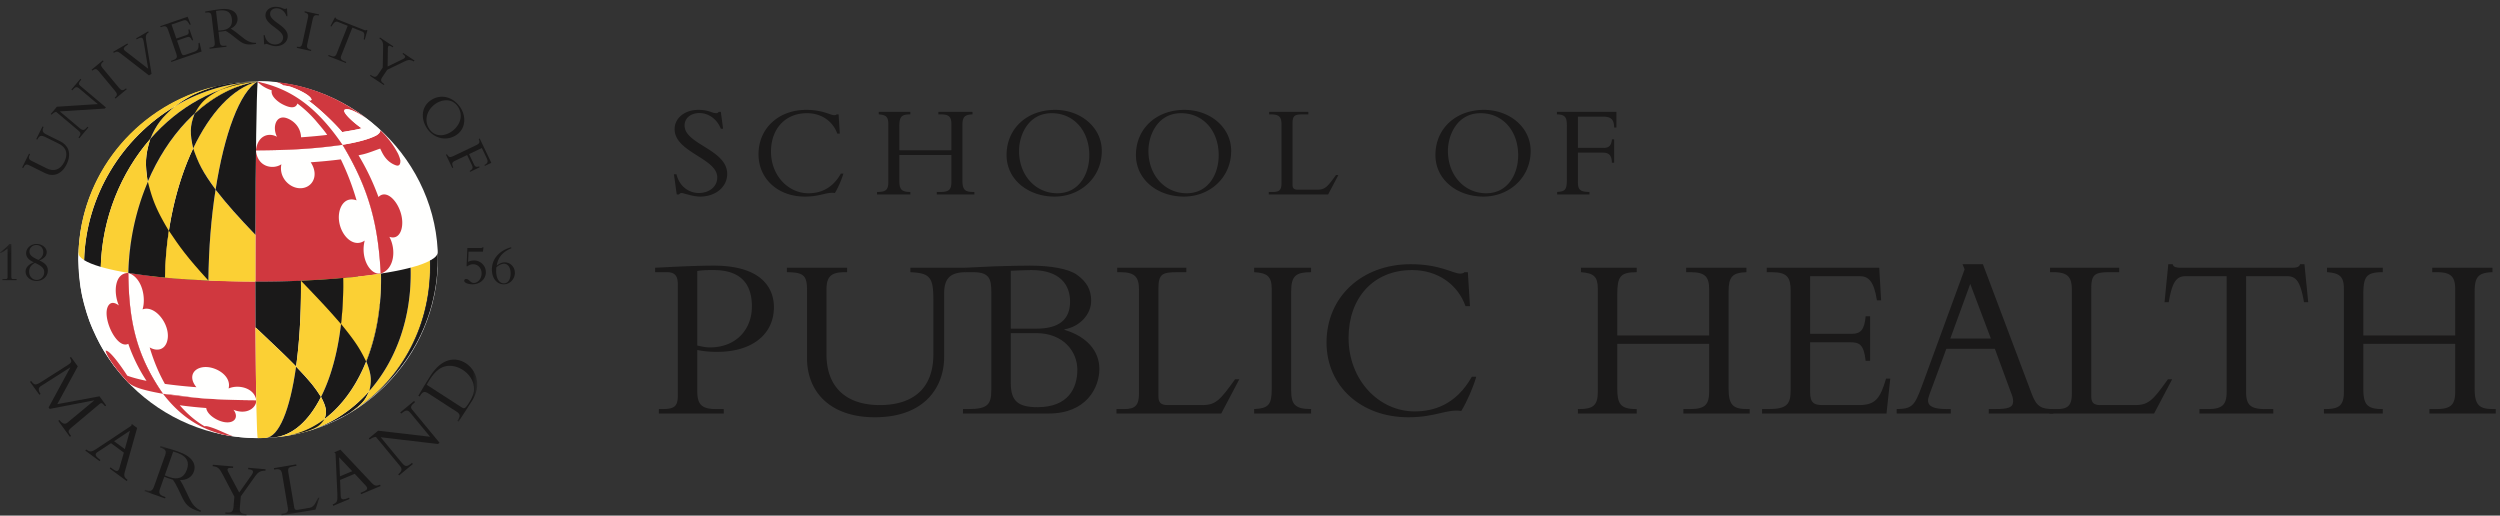 <svg xmlns="http://www.w3.org/2000/svg" xmlns:xlink="http://www.w3.org/1999/xlink" viewBox="0 0 320 66"><rect x="0" y="0" width="320" height="66" fill="#333333" stroke="none"/><defs><path id="a" d="M.494.092h22.4V8.94H.494z"/><path id="c" d="M.06.228h61.024v22.753H.06z"/></defs><g fill="none" fill-rule="evenodd"><path d="M33.074 56.078c12.636 0 22.982-10.244 22.982-22.881 0-12.636-10.763-22.791-22.982-22.779-12.636.012-23.051 10.143-23.051 22.779 0 12.637 10.415 22.881 23.051 22.881" fill="#FFFFFE"/><path d="M43.786 18.707c-2.958.452-6.925.714-11.08.71.053-4.547.129-7.831.218-8.823 4.208.718 8.033 3.752 10.862 8.113" fill="#FFFFFE"/><path d="M48.724 35.044c-4.285.653-10.026 1.032-16.038 1.026-.007-6.194.023-12.171.078-16.824 4.151.004 8.114-.258 11.071-.709 2.893 4.465 4.743 10.32 4.889 16.507" fill="#D0383F"/><path d="M48.347 35.014c-1.188-.188-2.189-2.172-1.665-4.221-1.674 1.158-3.56-1.222-3.285-3.424.146-1.166.91-2.203 2.243-1.722a33.05 33.05 0 00-2.013-5.247 69.218 69.218 0 01-3.857.373c1.223 1.847.023 3.565-1.683 3.292-1.236-.198-2.391-1.496-2.069-3.04-1.005.696-3.07.421-3.257-1.785 3.793-.019 7.129-.146 11.082-.705 3.195 5.272 4.567 9.891 4.896 16.479-.117 0-.276.017-.392 0M20.884 50.447c-2.36-.395-3.929-.902-4.459-1.451a52.227 52.227 0 01-1.888-2.236c-1.311-1.92-1.336-1.956-1.914-3.06-1.005-2.126-1.024-2.167-1.418-3.347-.665-2.297-.677-2.341-.879-3.59a51.79 51.79 0 01-.291-3.628l.02-.992c-.04.971 2.304 1.892 6.36 2.574-.01.322-.014.644-.014.969.01 5.974 1.711 11.142 4.483 14.761" fill="#FFFFFE"/><path d="M32.999 56.076l-.355-.002c-.211-.006-.421-.014-.632-.019a24.96 24.96 0 01-3.469-.426c-2.982-.682-5.624-2.524-7.675-5.221 2.024.338 4.625.595 7.65.726a99.22 99.22 0 004.285.094c.053 3.065.122 4.846.196 4.848" fill="#FFFFFE"/><path d="M32.802 51.228a100.806 100.806 0 01-4.284-.094c-3.022-.131-5.62-.388-7.644-.726-2.747-3.615-4.431-8.767-4.44-14.717-.001-.261.002-.521.008-.78 2.755.46 6.295.81 10.412.989 1.947.084 3.905.125 5.836.127l.002.78c.009 5.95.051 10.99.11 14.421" fill="#D0383F"/><path d="M32.768 51.543c-.198.793-1.308 1.551-2.881.908.734.971.098 1.809-1.196 1.574-1.005-.181-2.199-.991-2.292-1.8a54.58 54.58 0 01-3.391-.354c.959 1.114 2.03 2.026 3.185 2.703.14-.057.353-.043 1.038.197.877.307 1.696.754 2.571 1.066v.004c-.686-.107-.775-.119-1.262-.213-1.65-.474-4.724-1.359-7.673-5.22h.001c3.552.548 7.01.784 11.936.817-.011.094-.014.224-.036.318" fill="#D0383F"/><path d="M20.868 50.408c-3.164-4.531-4.408-8.869-4.442-15.472 1.788.589 2.28 3.201 1.82 4.669 1.701-.655 3.838 2.284 3.089 4.251-.344.905-1.24 1.157-2.177.611.507 1.717 1.164 3.285 1.948 4.674a66.49 66.49 0 004.032.42c-1.187-1.461-.234-2.659 1.348-2.577 1.36.07 3.159 1.2 2.774 2.744 1.226-.553 3.302-.099 3.545 1.504-1.49-.011-3.742-.028-6.626-.227-1.779-.122-3.533-.459-5.311-.597" fill="#FFFFFE"/><path fill="#D0383F" d="M20.867 50.408c-2.617-.473-3.749-.841-4.485-1.458a50.626 50.626 0 01-1.727-2.033c.09.114.15.189.393.473-.238-.299-1.436-1.828-1.522-2.501.65-.106 2.745 3.164 2.767 3.197.636.237 1.463.459 2.461.661a21.24 21.24 0 01-2.332-4.738c-1.426.72-3.247-3.05-2.67-4.641.118-.325.496-1.001 1.462-.269-.728-1.679-.537-4.166 1.222-4.162.039 5.56.808 10.319 4.431 15.471"/><path d="M48.622 38.981l-.029-.041a32.285 32.285 0 00.14-3.921l.033-.004a31.938 31.938 0 01-.144 3.966" fill="#1A1919"/><path d="M36.544 55.806l-.013.002c6.305-.98 11.164-7.67 12.062-16.868l.029.041c-.912 9.171-5.773 15.841-12.078 16.825" fill="#1A1919"/><path d="M44.153 53.197c-1.556.801-1.881.967-3.547 1.593a55.5 55.5 0 01-1.641.507c3.208-.865 6.054-2.699 8.304-5.249-.478 1.062-.805 1.669-2.482 2.782-.209.127-.42.248-.634.367" fill="#1A1919"/><path d="M44.787 52.83c1.379-.954 1.962-1.517 2.483-2.782 3.296-3.735 5.313-9.011 5.302-15.032 0-.253-.004-.506-.011-.758 1.041-.274 1.879-.574 2.468-.897.009.252.014.504.014.758.012 8.08-4.082 14.982-10.257 18.711" fill="#FBD034"/><path d="M37.9 46.906c-1.526-1.53-1.526-1.53-5.194-5.004a1540.24 1540.24 0 01-.017-5.095l-.001-.758c1.989.002 3.948-.038 5.833-.117l.005.758c.006 3.843-.221 7.312-.626 10.216" fill="#1A1919"/><path d="M33.976 56.057l-.145.006c-.316.008-.461.013-.594.013h-.239c-.133-.004-.248-5.668-.292-14.174 3.432 3.246 3.79 3.586 5.194 5.004-.778 5.579-2.215 9.077-3.924 9.151" fill="#FBD034"/><path d="M35.061 55.986c-.181.015-.424.033-.606.045-.144.01-.335.02-.479.026 1.708-.074 3.143-3.566 3.921-9.137 1.657 1.74 2.388 2.59 3.188 3.894-1.559 3.079-3.655 4.96-6.024 5.172" fill="#1A1919"/><path d="M41.085 50.814c-.789-1.24-1.269-1.896-3.188-3.894.407-2.907.635-6.381.629-10.23l-.005-.758c1.888-.078 3.703-.196 5.402-.346.004.253.007.506.007.759.01 5.907-1.069 10.964-2.845 14.469" fill="#FBD034"/><path d="M41.546 53.626c.289-.908.264-1.443-.455-2.826 1.772-3.505 2.849-8.556 2.839-14.455 0-.253-.003-.506-.007-.759a85.75 85.75 0 001.861-.184c.844.995 1.893 2.231 2.809 3.538-.64 6.555-3.292 11.837-7.047 14.686" fill="#1A1919"/><path d="M36.531 55.808c-.171.024-.398.058-.568.081-.537.064-.537.064-.815.089l-.087.008c2.372-.212 4.472-2.099 6.03-5.186.62 1.235.82 1.8.455 2.826-1.512 1.147-3.204 1.9-5.016 2.183" fill="#FBD034"/><path d="M38.965 55.297l-.554.141c-.921.206-.921.206-1.419.294l-.448.074c4.474-.698 8.22-4.257 10.344-9.542.588 1.564.773 2.297.379 3.788-2.25 2.549-5.097 4.381-8.302 5.245" fill="#FBD034"/><path d="M38.411 55.438c-.921.206-.921.206-1.419.294l-.448.074c1.802-.281 3.485-1.027 4.993-2.161-.525.782-.885 1.127-2.573 1.652l-.553.141M47.267 50.052c.314-1.312.304-2.043-.379-3.788 1.21-3.008 1.894-6.575 1.888-10.491a47.894 47.894 0 00-.01-.758c1.449-.222 2.729-.476 3.795-.757.007.252.011.505.011.758.011 6.023-2.008 11.299-5.305 15.036" fill="#1A1919"/><path d="M44.153 53.197c.207-.114.411-.232.613-.354l-.232.139-.381.215" fill="#FBD034"/><path d="M55.149 34.059c.014 8.209-4.235 15.214-10.606 18.917l-.009.006.232-.139c6.186-3.726 10.289-10.635 10.277-18.724 0-.254-.005-.506-.014-.758.037-.019.073-.039.107-.06.009.252.013.505.013.758" fill="#1A1919"/><path d="M46.862 46.262c-.81-1.651-1.359-2.528-3.212-4.805a44.061 44.061 0 00.273-5.871 76.179 76.179 0 004.81-.567c.006.253.009.506.009.758.006 3.914-.675 7.479-1.88 10.485" fill="#FBD034"/><path d="M43.648 41.477c-1.325-1.522-1.99-2.286-5.126-5.545 1.774-.088 3.175-.159 5.401-.357a44.179 44.179 0 01-.275 5.902M16.432 34.932a1.916 1.916 0 00-.032-.006c.03-1.346.145-2.676.339-3.978l.025.052a32.074 32.074 0 00-.332 3.932M16.764 31l-.025-.052c1.404-9.432 6.909-17.445 13.8-19.901l-.03.012C23.637 13.537 18.15 21.563 16.764 31" fill="#1A1919"/><path d="M30.509 11.059l.03-.012a13.239 13.239 0 01-.03.012" fill="#1A1919"/><path d="M19.231 17.793c.8-1.795 1.387-2.69 3.087-4.146 3.165-1.899 6.799-3.059 10.663-3.223-5.321.48-10.156 3.244-13.75 7.369" fill="#FBD034"/><path d="M12.899 34.16c-.931-.272-1.651-.562-2.134-.866.253-8.279 4.854-15.624 11.553-19.647-1.584 1.407-2.288 2.246-3.087 4.146-3.761 4.316-6.16 10.126-6.332 16.366" fill="#1A1919"/><path d="M32.688 36.049a139.06 139.06 0 01-5.834-.127c-.059-.004-.118-.006-.176-.008.031-4.086.361-8.068.915-11.635 1.66 2.084 2.531 3.094 5.1 5.778-.006 1.947-.007 3.958-.005 5.992M27.596 24.264c-1.556-2.162-2.221-3.285-2.864-5.284 2.135-4.501 5.042-7.697 8.249-8.556-2.284 1.286-4.279 6.732-5.385 13.84" fill="#FBD034"/><path d="M26.678 35.914c-1.999-.09-3.861-.22-5.56-.383.096-6.14 1.463-12.01 3.614-16.551.657 1.917 1.189 3.002 2.864 5.284-.556 3.57-.887 7.558-.918 11.65" fill="#1A1919"/><path d="M21.118 35.531a87.52 87.52 0 01-1.843-.198c-.768-1.175-1.722-2.636-2.511-4.333.982-6.678 4.015-12.65 8.141-16.448-.55 1.516-.66 2.416-.18 4.446-2.149 4.539-3.512 10.4-3.607 16.533" fill="#FBD034"/><path d="M24.725 18.998c-.413-1.867-.448-2.819.18-4.446 2.388-2.2 5.143-3.671 8.076-4.128-3.212.86-6.121 4.062-8.256 8.574" fill="#1A1919"/><path d="M18.907 23.254c-.336-2.224-.337-3.383.328-5.465 3.593-4.123 8.427-6.885 13.746-7.365-1.268.211-1.496.25-2.442.623-4.908 1.749-9.112 6.315-11.632 12.207" fill="#1A1919"/><path d="M24.92 14.521c.771-1.335 1.277-1.981 3.213-2.998a18.82 18.82 0 014.848-1.099c-2.926.454-5.675 1.914-8.061 4.097M16.4 34.926c-1.371-.231-2.547-.488-3.501-.766.172-6.244 2.573-12.054 6.336-16.371-.585 1.935-.722 3.051-.328 5.465-1.508 3.523-2.414 7.521-2.507 11.672" fill="#FBD034"/><path d="M22.34 13.635c1.679-1.21 2.623-1.783 5.239-2.582a23.327 23.327 0 015.402-.629 22.526 22.526 0 00-10.641 3.211" fill="#1A1919"/><path d="M10.765 33.294c-.481-.302-.728-.616-.718-.935l.039-.796c.66-10.003 7.898-18.229 17.493-20.51-2.165.686-3.372 1.197-5.239 2.582-6.712 4.019-11.322 11.371-11.575 19.659" fill="#FBD034"/><path d="M21.118 35.531a69.462 69.462 0 01-4.686-.599c.093-4.149.996-8.144 2.499-11.666.581 2.312 1.049 3.544 2.683 6.287a44.587 44.587 0 00-.496 5.978" fill="#1A1919"/><path d="M21.118 35.541c.031-2.045.203-4.061.499-6.008 1.404 2.091 2.268 3.324 5.061 6.381-1.915-.097-3.299-.167-5.56-.373" fill="#FBD034"/><path d="M28.133 11.523c1.276-.515 2.378-.961 4.848-1.099a18.82 18.82 0 00-4.848 1.099" fill="#1A1919"/><path d="M55.998 33.059c-.023 1.234-.056 3.097-.715 5.745-.596 2.392-1.635 4.497-1.985 5.106-1.185 2.06-3.389 5.894-8.755 9.066"/><path d="M55.179 33.279c.586-.341.86-.682.849-1.018.313 9.565-5.073 16.986-11.446 20.689l-.022.014.24-.144c6.185-3.725 10.287-10.635 10.275-18.722 0-.254-.006-.506-.014-.758.04-.022.078-.043.114-.065.01.252.013.504.013.758" fill="#1A1919"/><path d="M55.179 33.279c.586-.341.86-.682.849-1.018.313 9.565-5.073 16.986-11.446 20.689l-.022.014.24-.144c6.185-3.725 10.287-10.635 10.275-18.722 0-.254-.006-.506-.014-.758.04-.022.078-.043.114-.065.01.252.013.504.013.758"/><path d="M43.867 18.525l.018-.003h-.001l.012-.001.632-.108c1.31-.241 4.163-.867 4.163-1.733 0 0 1.271 1.161 2.123 2.746.104.173.191.351.256.534.075.181.128.35.155.501l.019.029c.004.072.004.137.001.198 0 .025-.002.048-.004.073-.05.491-.353.501-.68.355a.883.883 0 01-.105-.042c-1.177-.53-1.56-1.607-1.79-2.053-.596.19-1.585.618-2.407.778-.095.019-.27.06-.367.079a30.67 30.67 0 012.552 5.341c1.153-1.184 2.957 1.013 3.043 3.135.051 1.247-.509 2.356-1.648 1.957.912 1.687.619 4.164-1.11 4.705-.288-5.551-1.228-10.477-4.886-16.479v-.002M44.074 14.27l-.017-.012.015.001a.558.558 0 01-.015-.05l.056-.073.075-.009-.005-.006s.167-.697 2.794 1.118c-4.467-3.487-8.998-4.478-11.682-4.741.285.084.499.168.661.247.139.069.239.136.31.196l.011-.002c.326.037.62.094.885.159.095.033.191.068.288.104l.037.014c.083.032.167.064.251.098l.064.026.235.099c.024.012.049.022.073.032.099.045.2.09.301.138l-.001.004c.807.395 1.461.838 1.465 1.178-.12.072-.157.095-.512-.001 1.353.966 3.293 2.782 4.44 4.121.788-.149 1.964-.317 2.505-.499-.039.039-1.997-1.433-2.234-2.142" fill="#D0383F"/><path d="M48.678 16.696a24.745 24.745 0 00-1.701-1.457c-1.063-.735-1.723-1.058-2.133-1.182l.005-.006s-1.31-.422-.569.582l.003-.003c.569.754 1.992 1.815 2.025 1.782-.541.182-1.717.35-2.505.499-1.147-1.339-3.087-3.155-4.44-4.121.355.096.392.073.512.001-.004-.34-.658-.783-1.465-1.178l.001-.004c-.101-.048-.202-.093-.301-.138-.024-.01-.049-.02-.073-.032l-.235-.099a1.717 1.717 0 01-.064-.026c-.084-.034-.168-.066-.251-.098l-.037-.014a14.588 14.588 0 00-.288-.104 7.02 7.02 0 00-.885-.159l-.011.002c.018.016.031.032.047.047l-.087-.043.04-.004a1.54 1.54 0 00-.31-.196 4.266 4.266 0 00-.661-.247 18.264 18.264 0 00-1.603-.088c-.306-.012-.554-.014-.607.005-.004.001-.005.003-.005.007-.095.002-.148.006-.148.006l.102.033a10.716 10.716 0 01.254.052c.356.118 1.099.315 1.659.461 3.437 1.21 6.532 3.919 8.92 7.551.036-.004.071-.009.108-.016 2.126-.358 3.306-.751 4.149-1.142l.007-.002c.607-.336.54-.666.54-.666l.007-.003" fill="#FFFFFE"/><path d="M43.843 18.535s0 .002 0 0c-3.729-5.496-7.159-7.139-10.279-7.944.081.022.162.048.243.075a84.915 84.915 0 00-.425-.112c-.038-.013-.073-.025-.104-.034.095.022.191.046.286.071a7.64 7.64 0 00-.332-.088l-.09-.031.031.018c-.072-.016-.144-.033-.22-.048.668.738 1.603 1.05 1.83 1.119-.065.275-.018.828.947 1.525.15.108.294.193.433.262 1.487.777 1.816.173 1.886-.071l.025-.019a15.418 15.418 0 012.315 2.152c.561.675 1.092 1.264 1.491 1.855-.918.116-2.135.223-3.341.31-.069-1.46-1.122-2.187-1.784-2.433-1.449-.54-1.927 1.167-1.299 2.366-1.146-.621-2.504-.069-2.695 1.744 4.532-.027 7.638-.227 11.082-.717" fill="#D0383F"/><path d="M32.693 30.057c-2.249-2.361-3.456-3.685-5.1-5.778 1.106-7.114 3.102-12.568 5.388-13.855-.148 1.673-.262 9.863-.288 19.633M5.443 16.183l.133.065c-.223.466-.119.725.322.943l1.865.924c.856.426 1.503 1.426.761 2.924-.655 1.318-1.743 1.623-2.731 1.133l-2.015-1c-.442-.219-.573-.13-.813.337l-.131-.066.881-1.774.131.065-.031.063c-.189.379-.167.596.233.795l1.919.952c.933.462 1.763.194 2.273-.834.387-.78.456-1.735-.718-2.317l-1.608-.799c-.663-.328-.831-.283-1.143.276l-.132-.065.804-1.622M13.422 13.896l-5.767.362 2.529 2.131c.424.357.592.338 1.014-.163l.112.094-1.152 1.368-.112-.095.02-.024c.307-.365.283-.587.013-.815l-2.9-2.443c-.209.055-.385.169-.565.371l-.112-.094.78-.926 5.233-.338-2.346-1.976c-.36-.303-.514-.251-.923.211l-.112-.096 1.162-1.379.112.095c-.372.442-.375.6-.145.795l3.288 2.77-.129.152M16.227 11.417l-1.441 1.196-.094-.112c.354-.323.352-.482.022-.88l-2.097-2.525c-.266-.321-.452-.317-.799-.059l-.094-.112 1.441-1.196.094.113c-.374.31-.436.501-.105.898l2.087 2.514c.29.35.484.391.893.051l.093.112M19.065 9.65L15.514 6.9c-.412-.323-.55-.375-.954-.138l-.075-.126 1.828-1.072.075.127c-.604.371-.669.596-.364.829l2.943 2.277-.559-3.361c-.036-.23-.073-.385-.128-.479-.117-.199-.331-.182-.782.083l-.074-.126 1.542-.904.074.126c-.346.202-.432.468-.35.973l.708 4.347-.333.194M24.727 5.131l-.14.047c-.236-.496-.395-.507-.693-.405l-1.231.426.535 1.551c.116.335.262.357.532.266l1.122-.387c.509-.177.595-.426.561-1.115l.131-.045.258 1.125-3.869 1.334-.048-.138.204-.071c.583-.2.63-.396.479-.833l-1.06-3.075c-.141-.408-.296-.55-.784-.382l-.161.056-.047-.138 3.497-1.206.407.992-.131.046c-.308-.588-.535-.656-.798-.566l-1.536.531.617 1.792 1.304-.45c.263-.09.344-.257.234-.692l.139-.048.478 1.385" fill="#1A1919"/><g fill="#1A1919"><path d="M27.965 4.062c.124-.007.224-.011.392-.032.207-.024.329-.047.519-.077.199.1.493.291.87.586l.565.445c.762.601 1.141.852 2.473.631l-.016-.138c-.595.031-1.095-.196-1.6-.594l-.676-.533a9.206 9.206 0 00-.968-.692c.606-.258.938-.786.871-1.36-.093-.781-.798-1.287-2.213-1.118-.497.059-.65.085-.962.137-.312.053-.775.139-.959.16l.018.146.168-.019c.444-.054.59.069.647.543l.383 3.222c.061.512-.085.654-.537.707l-.13.016.018.146 2.165-.258-.018-.144-.175.019c-.429.051-.626-.042-.681-.5l-.154-1.293zm-.315-2.657c.136-.031.236-.043.381-.06 1.178-.14 1.565.372 1.65 1.084.109.919-.407 1.344-1.256 1.446-.176.02-.29.042-.477.041l-.298-2.511zM33.888 4.504c.108.695.613 1.137 1.213 1.183.515.042 1.084-.216 1.132-.823.087-1.106-2.353-1.636-2.249-2.981.05-.638.671-1.069 1.455-1.007.645.05.76.252 1.03.273.061.005.093-.008.144-.066l.123.009.054.987-.13-.011c-.172-.569-.636-.962-1.166-1.003-.508-.039-.884.225-.917.656-.085 1.091 2.358 1.575 2.248 2.989-.059.753-.771 1.261-1.671 1.19-.423-.033-.944-.282-1.051-.29a.182.182 0 00-.16.073l-.132-.011-.069-1.18.146.012"/></g><path d="M39.813 6.525l-1.83-.399.032-.144c.472.08.595-.019.705-.523l.699-3.208c.09-.407-.029-.551-.446-.666l.031-.143 1.83.399-.031.143c-.475-.103-.664-.034-.774.471l-.695 3.192c-.097.445-.009.622.51.735l-.031.143M43.699 7.078c-.155.387-.079.574.358.746l.265.106-.054.136-2.256-.894.053-.137.265.106c.437.172.62.088.773-.299l1.403-3.54-1.246-.493c-.287-.114-.481 0-.839.587l-.128-.051.574-1.115.137.054c-.01.046.008.085.044.117a.487.487 0 00.135.078l3.446 1.366c.1.041.217.061.265-.019l.136.054-.345 1.206-.13-.051c.143-.673.079-.889-.208-1.003l-1.246-.494-1.402 3.54M51.544 7.58c.441-.216.392-.406-.019-.68l.082-.122 1.449.968-.082.121c-.457-.259-.759-.209-1.14-.028l-2.267 1.09-.642.961c-.226.339-.194.555.196.817l.084.055-.082.122-1.762-1.177.082-.122.121.081c.398.266.611.195.822-.119l.602-.903.051-2.543c.016-.705-.072-.892-.48-1.183l.081-.121 1.705 1.139-.081.121c-.5-.334-.614-.235-.618.189l-.032 2.268 1.93-.934M58.552 17.18c1.103-.842 1.136-2.438.253-3.596-.994-1.305-2.574-1.583-3.793-.654-1.146.875-1.147 2.474-.231 3.675.907 1.19 2.533 1.518 3.771.575zm-.641-.422c-.87.662-2.118.858-2.879-.141-.752-.986-.536-2.382.609-3.256.736-.56 2.068-.898 2.89.18.771 1.012.519 2.348-.62 3.217zM60.169 21.996l-.057-.118c.397-.206.452-.413.294-.746l-.615-1.287-1.523.726c-.389.186-.496.339-.246.862l-.133.063-.807-1.691.133-.063c.234.418.36.451.924.183l2.726-1.302c.445-.211.63-.343.405-.832l.133-.065 1.487 3.117-.822.391-.056-.119c.4-.199.501-.418.295-.847l-.631-1.323-1.634.78.657 1.378c.124.256.328.312.637.19l.057.119-1.224.584M6.221 52.159l2.774-5.115-.011-.016-3.744 2.387c-.423.271-.291.638-.047 1.008l-.152.11-1.203-1.658.152-.109c.422.58.601.56 1.356.074l3.239-2.059c.55-.349.681-.468.355-.986l.143-.105.874 1.205-2.623 4.835 5.404-1.003.85 1.172-.143.104c-.316-.367-.433-.513-.693-.3l-3.425 2.875c-.699.58-.653.643-.231 1.225l-.151.11-1.486-2.049.151-.11c.272.375.642.666 1.041.328l3.403-2.821-.012-.017-5.688 1.099-.133-.184M15.855 57.935l-.53 1.834c-.027.104-.059.263-.152.391-.163.222-.365.147-.818-.186l-.206-.152-.11.151 2.182 1.604.11-.15c-.396-.292-.505-.493-.355-1.031l1.581-5.622-.691-.506-.056.225-4.344 2.882c-.761.503-.912.525-1.434.154l-.112.151 1.833 1.347.112-.15-.127-.093c-.437-.321-.585-.552-.427-.766.081-.112.359-.273.526-.383l1.376-.908 1.642 1.208zm.122-.448l-1.373-1.009 2.034-1.352-.661 2.361z" fill="#1A1919"/><g transform="translate(18 57)"><mask id="b" fill="#fff"><use xlink:href="#a"/></mask><path d="M3.03 4.018c.146.06.263.112.467.184.251.09.402.134.638.206.17.228.399.611.663 1.165l.395.829c.533 1.12.825 1.621 2.476 2.123l.059-.167c-.698-.301-1.142-.844-1.496-1.586l-.473-.993c-.281-.591-.468-.949-.715-1.341.84.048 1.52-.37 1.767-1.065.336-.947-.185-1.926-1.901-2.535-.603-.214-.792-.27-1.179-.387-.387-.117-.967-.28-1.189-.359l-.063.176.204.073c.539.19.637.413.433.99L1.73 5.237c-.221.622-.468.702-1.016.507l-.157-.056-.063.176 2.626.933.063-.177-.213-.075c-.52-.185-.693-.403-.496-.961l.556-1.566zM4.172.796c.174.042.295.083.472.146 1.429.507 1.581 1.314 1.274 2.177-.394 1.113-1.226 1.309-2.256.944-.214-.077-.356-.116-.569-.223L4.172.796zM14.203 3.809c.359-.513.187-.696-.441-.749l.015-.187 2.218.19-.016.185c-.671-.008-.979.233-1.293.671l-1.862 2.618-.126 1.473c-.045.519.125.741.722.793l.128.01-.015.187-2.699-.23.017-.187.185.017c.609.05.805-.161.846-.641l.117-1.383L10.485 3.7c-.416-.797-.63-.954-1.266-1.027l.015-.187 2.611.223-.016.185c-.765-.064-.83.119-.575.594l1.364 2.559 1.585-2.238M22.386 8.232l-4.339.735-.032-.186.32-.052c.448-.077.587-.25.504-.746l-.726-4.301c-.087-.515-.279-.701-.89-.598l-.136.022-.031-.184 2.863-.484.032.185-.359.06c-.631.107-.785.203-.683.804l.756 4.477c.043.262.166.341.449.293l1.427-.239c.573-.098.709-.351 1.179-1.299l.174-.03-.508 1.543" fill="#1A1919" mask="url(#b)"/></g><path d="M45.408 60.648l1.3 1.401c.074.074.195.184.255.33.107.254-.061.389-.579.604l-.237.099.073.173 2.498-1.044-.072-.172c-.454.19-.683.178-1.066-.226l-4.005-4.251-.791.331.165.166.234 5.206c.039.912-.02 1.053-.606 1.309l.071.173 2.1-.877-.072-.173-.145.061c-.501.209-.776.217-.877-.029-.052-.127-.05-.449-.058-.648l-.068-1.647 1.88-.786zm-.321-.334l-1.572.657-.112-2.441 1.684 1.784zM56.061 56.832l-7.332-.865 2.691 3.256c.451.546.667.56 1.312.027l.119.144-1.761 1.456-.119-.145.031-.025c.471-.389.489-.674.202-1.024l-3.087-3.734c-.275.023-.522.126-.794.338l-.118-.145 1.19-.984 6.655.772-2.495-3.021c-.384-.463-.588-.435-1.208.053l-.119-.144 1.775-1.469.12.145c-.569.471-.61.67-.365.965l3.499 4.236-.196.164" fill="#1A1919"/><g transform="translate(0 31)"><mask id="d" fill="#fff"><use xlink:href="#c"/></mask><path d="M58.445 21.695c.479.311.471.598.181 1.044l-.091.141.156.101 1.712-2.645c1.351-2.094.48-4.028-.769-4.836-1.363-.881-3.097-.631-4.509 1.553-.278.43-.595.939-.874 1.406-.276.465-.522.881-.703 1.197l.157.102.107-.165c.316-.489.539-.543 1.076-.196l3.557 2.298zm-3.824-3.444c.056-.104.175-.344.394-.683.749-1.158 1.418-1.558 2.043-1.693.804-.172 1.595.094 2.206.488.853.551 1.243 1.342 1.343 1.842.181.844.039 1.408-.677 2.516-.421.653-.554.603-.893.385l-4.416-2.855zM1.449.228v4.218c0 .219.044.277.27.277h.407v.133H.298v-.133H.69c.235 0 .278-.066.278-.284V.81c-.233.204-.64.472-.91.595L0 1.304C.422 1.02 1.025.475 1.197.228h.252" fill="#1A1919" mask="url(#d)"/></g><path d="M5.539 32.268c0 .415-.203.749-.609 1.003-.942-.4-1.159-.691-1.159-1.089 0-.459.392-.823.892-.823.506 0 .876.386.876.909zm.439.007c0-.581-.585-1.046-1.314-1.046-.719 0-1.321.539-1.321 1.177 0 .494.312.865.994 1.17-.714.283-1.061.684-1.061 1.193 0 .663.623 1.193 1.412 1.193.811 0 1.437-.582 1.437-1.338 0-.56-.328-.946-1.094-1.288.639-.254.947-.596.947-1.061zm-.319 2.553c0 .566-.416 1.003-.964 1.003-.555 0-.964-.459-.964-1.077 0-.472.248-.836.746-1.106.846.387 1.182.692 1.182 1.18zM59.821 31.748h1.722c.131 0 .174-.028.211-.093h.138l-.08.562h-1.839l-.058 1.303c.225-.121.488-.179.785-.179.814 0 1.49.679 1.49 1.499 0 .882-.734 1.552-1.708 1.552-.581 0-1.062-.203-1.062-.458 0-.124.11-.226.241-.226.393 0 .529.51.988.51.538 0 .996-.562.996-1.225 0-.671-.458-1.171-1.083-1.171-.269 0-.552.108-.771.293l-.072-.051.102-2.316M65.402 31.655c-1.521.429-2.44 1.498-2.44 2.845 0 1.115.627 1.892 1.523 1.892.779 0 1.42-.667 1.42-1.469 0-.744-.575-1.341-1.289-1.341-.357 0-.64.115-1.034.422.16-1.063.765-1.775 1.9-2.242l-.08-.107zm-.044 3.333c0 .825-.349 1.283-.859 1.283-.459 0-.989-.4-.989-1.626 0-.247.014-.35.035-.452.445-.357.773-.437.962-.437.487 0 .851.453.851 1.232zM86.588 22.309c.357 1.511 1.547 2.396 2.873 2.396 1.139 0 2.346-.662 2.346-2.006 0-2.447-5.457-3.195-5.457-6.172 0-1.41 1.291-2.464 3.026-2.464 1.427 0 1.716.425 2.312.425.136 0 .204-.035.306-.17h.272l.289 2.158h-.289c-.476-1.222-1.564-2.005-2.737-2.005-1.122 0-1.903.646-1.903 1.597 0 2.414 5.456 3.061 5.456 6.19 0 1.666-1.479 2.906-3.468 2.906-.936 0-2.125-.459-2.363-.459a.41.41 0 00-.34.188h-.289l-.358-2.584h.324M107.172 17.105c-.561-1.58-2.023-2.617-3.877-2.617-2.838 0-4.607 2.057-4.607 4.912 0 3.079 2.211 5.338 4.795 5.338 1.343 0 2.992-.459 4.148-2.515h.323c-.221.765-.68 1.82-1.088 2.482-1.088-.152-1.836.459-3.842.459-3.451 0-5.934-2.277-5.934-5.424 0-3.297 2.551-5.677 6.104-5.677 2.142 0 3.06.679 3.587.679.186 0 .272-.051.305-.101h.256l.153 2.464h-.323M115.114 19.844v3.228c0 1.106.22 1.496 1.36 1.496h.052v.325h-4.268v-.325h.102c1.004 0 1.344-.271 1.344-1.24v-7.48c0-.883-.289-1.139-1.225-1.207v-.323h4.047v.323c-1.207 0-1.412.324-1.412 1.632v2.957h6.664v-3.347c0-.903-.289-1.242-1.343-1.242h-.323v-.323h4.369v.323c-1.02.035-1.291.339-1.291 1.394v7.055c0 1.207.34 1.478 1.359 1.478h.17v.325h-4.81v-.325h.526c1.105 0 1.343-.39 1.343-1.273v-3.451h-6.664M134.62 14.488c-2.992 0-4.182 2.787-4.182 4.828 0 3.178 2.159 5.422 4.897 5.422 2.771 0 4.096-2.447 4.096-4.861 0-3.162-2.006-5.389-4.811-5.389zm.358 10.676c-3.332 0-6.137-2.143-6.137-5.32 0-3.383 2.601-5.781 6.222-5.781 3.213 0 5.967 2.193 5.967 5.253 0 3.434-2.754 5.848-6.052 5.848zM151.181 14.488c-2.993 0-4.182 2.787-4.182 4.828 0 3.178 2.16 5.422 4.897 5.422 2.771 0 4.097-2.447 4.097-4.861 0-3.162-2.008-5.389-4.812-5.389zm.357 10.676c-3.332 0-6.137-2.143-6.137-5.32 0-3.383 2.602-5.781 6.223-5.781 3.213 0 5.967 2.193 5.967 5.253 0 3.434-2.754 5.848-6.053 5.848zM170 24.893h-7.599v-.325h.561c.783 0 1.07-.254 1.07-1.121v-7.531c0-.9-.271-1.275-1.342-1.275h-.238v-.323h5.016v.323h-.629c-1.106 0-1.395.119-1.395 1.173v7.836c0 .459.188.629.68.629h2.5c1.001 0 1.308-.39 2.378-1.869h.307L170 24.893M189.516 14.488c-2.992 0-4.182 2.787-4.182 4.828 0 3.178 2.159 5.422 4.895 5.422 2.771 0 4.098-2.447 4.098-4.861 0-3.162-2.006-5.389-4.811-5.389zm.358 10.676c-3.332 0-6.139-2.143-6.139-5.32 0-3.383 2.601-5.781 6.223-5.781 3.212 0 5.966 2.193 5.966 5.253 0 3.434-2.754 5.848-6.05 5.848zM206.612 20.828h-.289c-.033-.984-.391-1.291-1.207-1.291h-3.145v3.723c0 .953.203 1.308 1.479 1.308v.325h-4.131v-.325c1.055-.066 1.24-.289 1.24-1.666v-6.664c0-1.088-.084-1.58-1.273-1.597v-.323h7.615v2.006h-.289c-.018-.986-.358-1.394-1.41-1.394h-3.231v3.996h3.365c.629 0 .936-.358.987-1.088h.289v2.99M89.252 44.228c.39.09 1.05.241 1.62.241 3.271 0 5.37-2.219 5.37-5.25 0-2.34-.93-4.651-4.92-4.651-.69 0-1.35 0-2.07.121v9.539zm0 5.821c0 1.679.51 2.31 2.4 2.31h.99v.571h-8.31v-.571h.42c1.56 0 2.01-.33 2.01-1.74V36.43c0-1.112-.36-1.59-1.41-1.59h-1.5v-.571c.84-.031 2.31-.121 3.78-.179 1.471-.061 2.91-.09 3.721-.09 6.27 0 7.709 3 7.709 5.309 0 3.509-2.82 5.73-7.26 5.73-.9 0-1.65-.061-2.55-.24v5.25zM123.581 34.269v.571c-2.01.029-2.73.84-2.73 2.76v8.099c0 3.721-2.371 7.711-8.88 7.711-5.73 0-8.671-3.271-8.671-7.56v-8.76c0-1.92-.54-2.221-2.579-2.25v-.571h7.71v.571h-.27c-1.65 0-2.37.449-2.37 2.189v8.34c0 4.051 2.37 6.481 6.839 6.481 3.391 0 6.841-1.411 6.841-6.51v-6.99c0-2.881-.45-3.391-2.94-3.51v-.571h7.05" fill="#1A1919"/><path d="M129.38 49.029c0 2.28.9 3.09 3.42 3.09 3.961 0 5.1-2.461 5.1-4.801 0-2.308-1.77-4.679-5.28-4.679h-3.24v6.39zm0-6.961h3.269c2.881 0 4.321-1.138 4.321-3.478 0-2.102-1.26-4.022-4.949-4.022-.661 0-1.891.061-2.641.09v7.41zm-2.49-4.619c0-1.711-.209-2.609-2.31-2.609h-1.05v-.571c.84-.031 2.91-.15 3.78-.179 1.65-.061 3.93-.09 4.5-.09 2.64 0 4.951.389 6.031 1.17 1.229.869 1.83 1.889 1.83 3.33 0 1.709-1.41 3.299-3.421 3.658v.061c2.82.84 4.47 2.67 4.47 5.01 0 2.371-1.65 5.701-6.48 5.701h-10.98v-.571h.69c2.46 0 2.94-.57 2.94-2.461V37.449zM156.319 52.93h-13.41v-.571h.99c1.381 0 1.891-.449 1.891-1.98V37.09c0-1.59-.48-2.25-2.37-2.25H143v-.571h8.851v.571h-1.112c-1.949 0-2.459.209-2.459 2.068v13.83c0 .811.33 1.112 1.199 1.112h4.411c1.77 0 2.31-.69 4.2-3.301h.54l-2.311 4.381M167.821 52.93h-7.29v-.571c1.861-.09 2.25-.57 2.25-2.58V37c0-1.621-.57-2.07-2.25-2.16v-.571h7.29v.571c-1.89 0-2.55.42-2.55 2.429v12.719c0 1.772.48 2.371 2.55 2.371v.571M187.586 39.189c-.99-2.791-3.57-4.621-6.839-4.621-5.01 0-8.131 3.631-8.131 8.67 0 5.432 3.9 9.422 8.461 9.422 2.369 0 5.279-.81 7.32-4.441h.568c-.388 1.349-1.199 3.211-1.92 4.381-1.92-.27-3.24.81-6.779.81-6.09 0-10.471-4.021-10.471-9.57 0-5.821 4.5-10.022 10.772-10.022 3.779 0 5.398 1.201 6.33 1.201.33 0 .478-.089.539-.179h.449l.272 4.349h-.571M207.01 44.019v5.7c0 1.951.391 2.64 2.401 2.64h.089v.571h-7.529v-.571h.18c1.769 0 2.369-.48 2.369-2.189V36.969c0-1.561-.51-2.01-2.16-2.129v-.571h7.14v.571c-2.128 0-2.49.568-2.49 2.879v5.22h11.762v-5.91c0-1.59-.512-2.189-2.371-2.189h-.57v-.571h7.711v.571c-1.801.058-2.282.599-2.282 2.459V49.75c0 2.129.602 2.609 2.401 2.609h.3v.571h-8.49v-.571h.93c1.949 0 2.371-.689 2.371-2.25v-6.09H207.01M239.374 46.18h-.571c-.24-2.131-.808-2.371-2.039-2.371h-5.07v6.39c0 1.381.51 1.651 1.619 1.651h4.621c2.1 0 2.731-.811 3.481-3.391h.539l-.481 4.471h-15.93v-.571h.84c2.401 0 2.821-.66 2.821-2.461v-12.66c0-1.679-.391-2.398-2.401-2.398h-.66v-.571h14.4l.241 4.17h-.539c-.391-2.55-1.141-3.089-2.221-3.089h-6.33v7.378h5.369c1.08 0 1.59-.509 1.74-2.25h.571v5.702M252.192 36.34l-2.551 6.99h5.19l-2.639-6.99zm-3.061 8.308l-1.74 4.711c-.209.571-.599 1.471-.599 1.891 0 .809.779 1.109 2.429 1.109h.481v.571h-6.93v-.571c1.949-.029 2.279-.359 3.24-2.97l5.459-14.911-.269-.66h2.609l6.272 16.651c.599 1.59 1.228 1.89 2.728 1.89v.571h-8.25v-.571h.781c1.709 0 2.34-.179 2.34-1.019 0-.481-.211-.93-.33-1.231l-2.01-5.461h-6.211z" fill="#1A1919"/><path d="M275.725 52.93h-13.41v-.571h.99c1.379 0 1.891-.449 1.891-1.98V37.09c0-1.59-.481-2.25-2.371-2.25h-.42v-.571h8.849v.571h-1.109c-1.949 0-2.461.209-2.461 2.068v13.83c0 .811.33 1.112 1.201 1.112h4.41c1.77 0 2.311-.69 4.2-3.301h.541l-2.311 4.381M287.5 50.17c0 1.619.54 2.189 2.37 2.189h1.111v.571h-9.451v-.571h1.111c1.83 0 2.369-.57 2.369-2.189V35.35h-5.22c-1.2 0-1.741.689-2.19 3.33h-.539l.479-4.862h.57c.031.182.15.301.33.362a2 2 0 00.6.089h14.431c.42 0 .869-.089.93-.451h.57l.479 4.862h-.539c-.452-2.641-.991-3.33-2.19-3.33H287.5v14.82M302.506 44.019v5.7c0 1.951.391 2.64 2.401 2.64h.09v.571h-7.532v-.571h.182c1.77 0 2.369-.48 2.369-2.189V36.969c0-1.561-.51-2.01-2.16-2.129v-.571h7.141v.571c-2.131 0-2.491.568-2.491 2.879v5.22h11.76v-5.91c0-1.59-.51-2.189-2.369-2.189h-.57v-.571h7.709v.571c-1.799.058-2.28.599-2.28 2.459V49.75c0 2.129.6 2.609 2.401 2.609h.299v.571h-8.491v-.571h.932c1.949 0 2.369-.689 2.369-2.25v-6.09h-11.76" fill="#1A1919"/></g></svg>